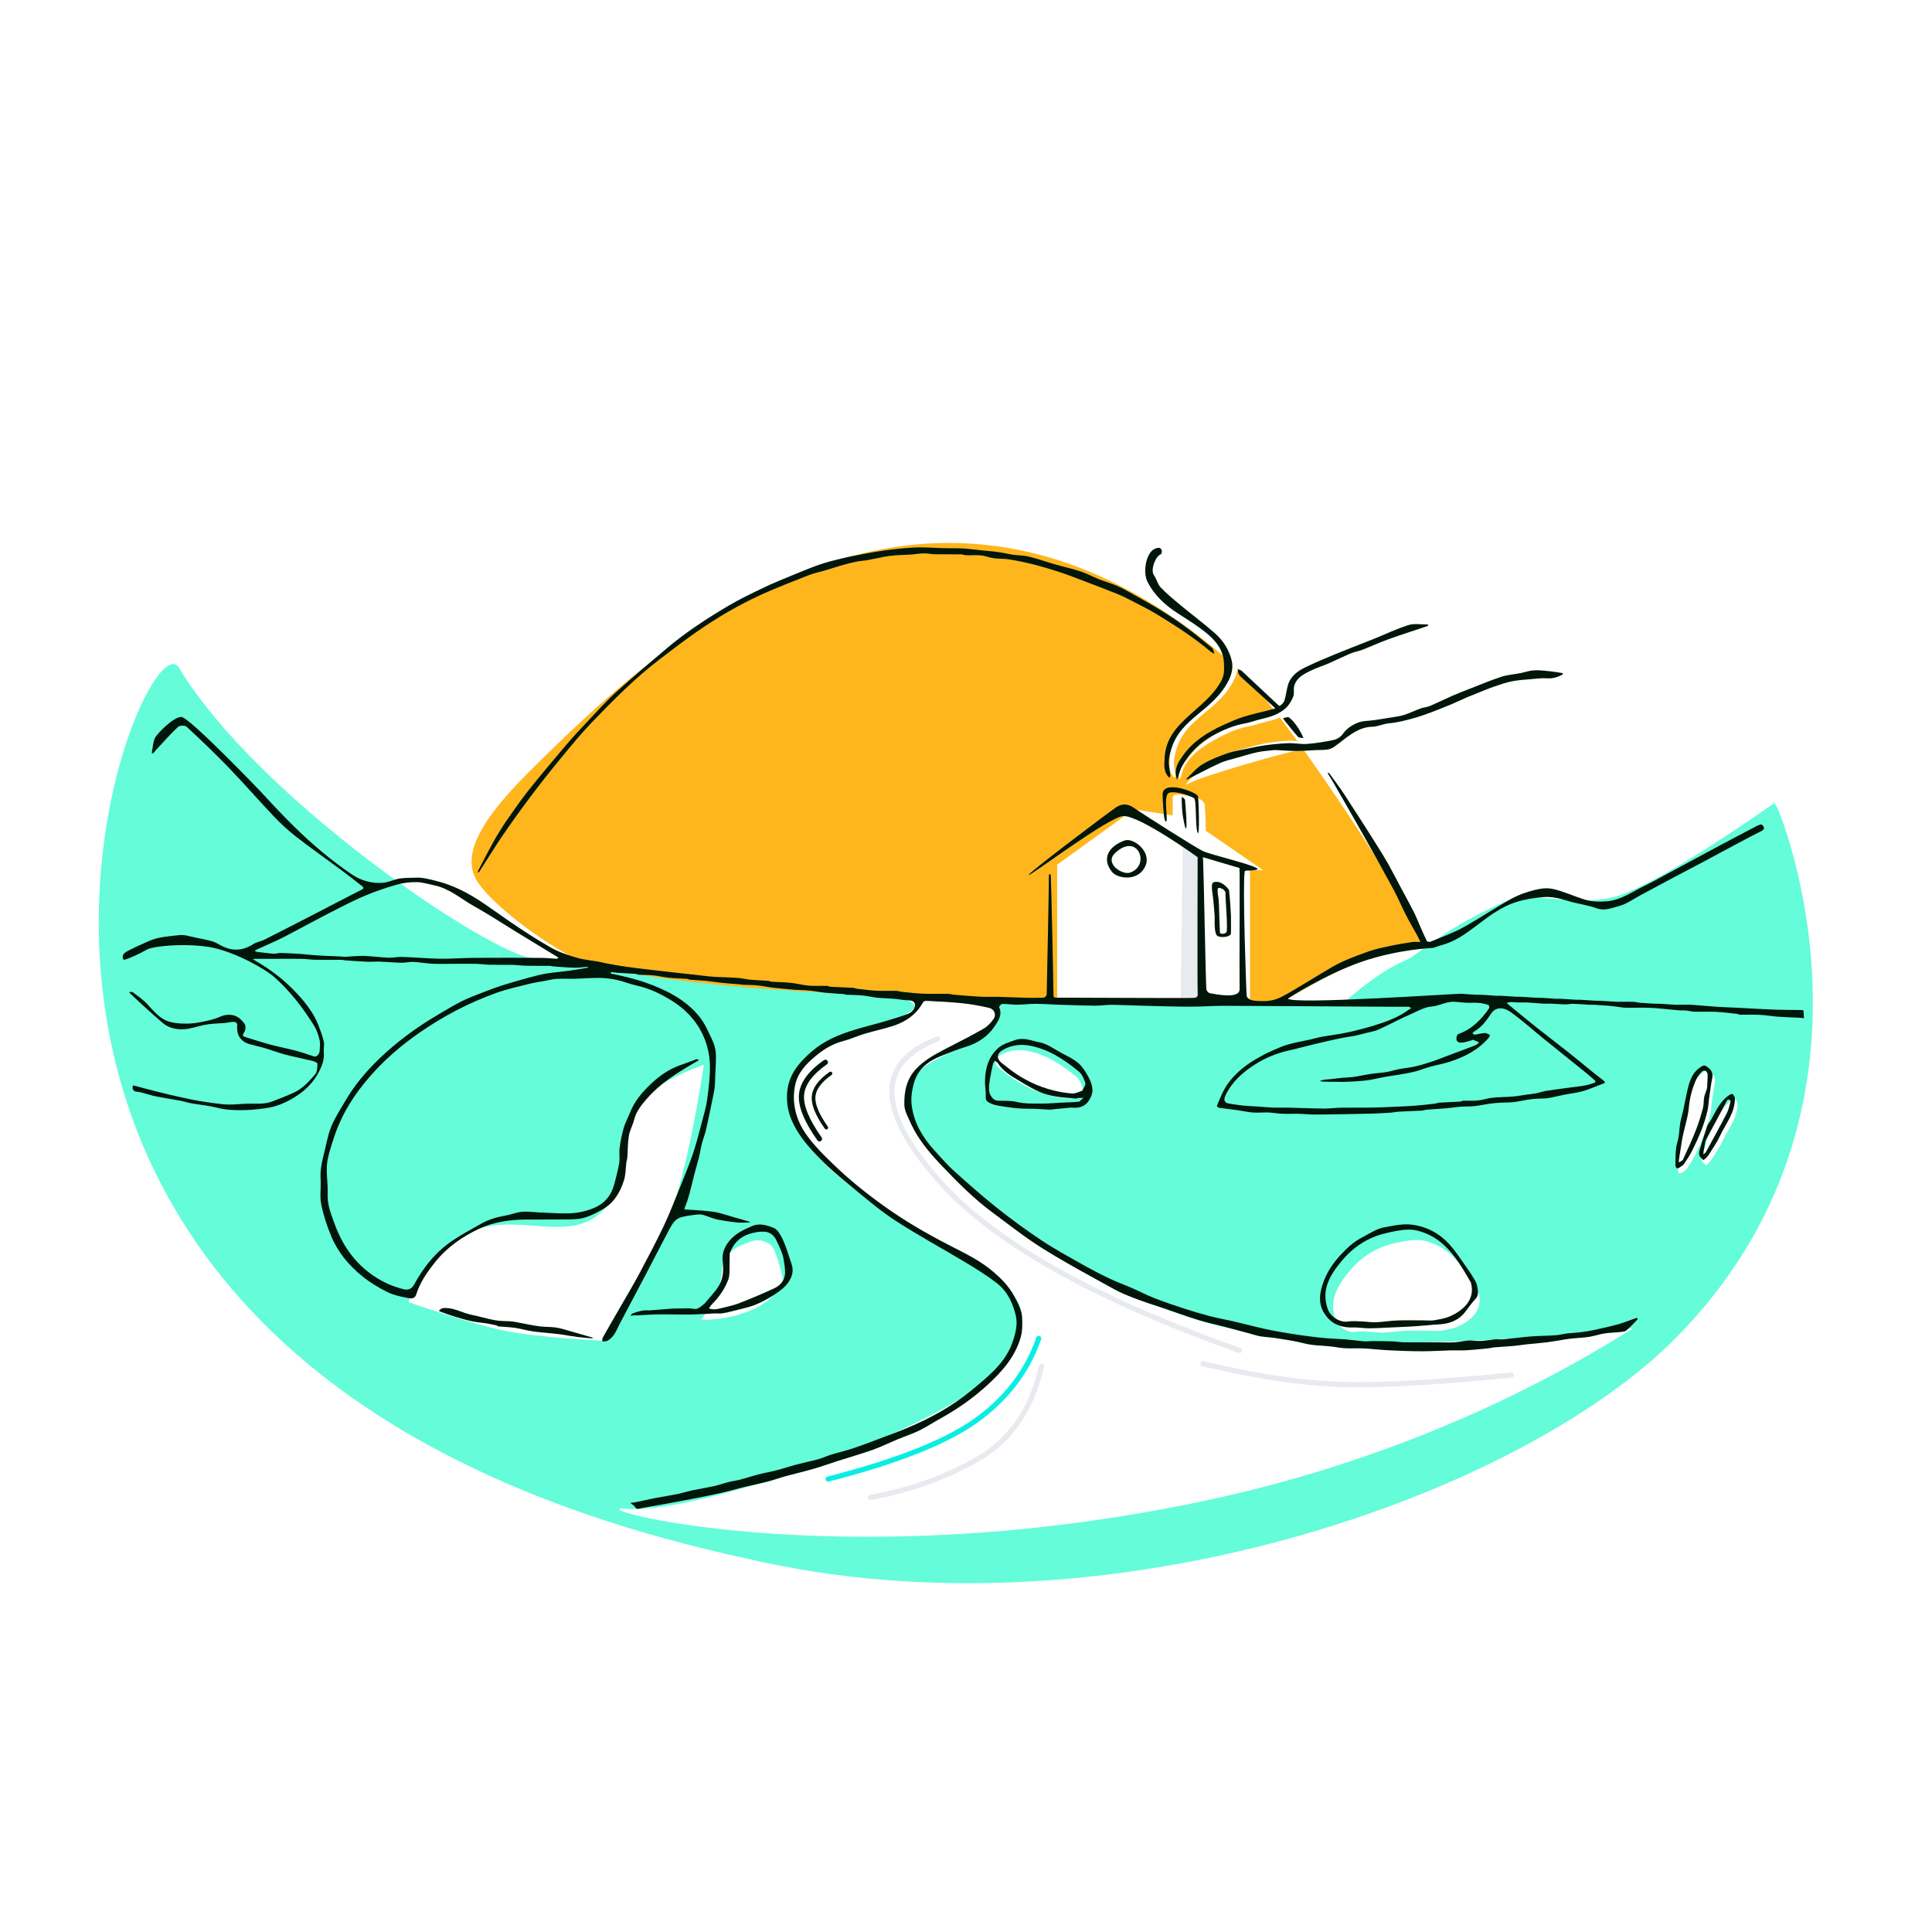 <svg width="650" height="650" viewBox="0 0 650 650" fill="none" xmlns="http://www.w3.org/2000/svg">
<g id="Illustration/Landscape - Weather">
<rect width="650" height="650" fill="white"/>
<path id="Blob" fill-rule="evenodd" clip-rule="evenodd" d="M60.244 224.698C86.533 268.426 164.975 321.565 180.427 322.738C229.305 326.451 298.888 334.666 361.036 336.871L362.917 336.936C384.874 337.673 414.679 337.747 452.33 337.155C459.758 330.502 466.689 325.769 473.123 322.957L473.63 322.738C477.075 321.281 485.953 312.005 508.315 302.482C514.467 299.862 532.66 305.718 545.378 301.055L545.999 300.822C556.274 296.899 573.217 286.717 596.827 270.276C596.684 269.893 596.538 269.51 596.388 269.128C596.945 270.062 597.495 270.999 598.037 271.94C598.578 272.879 640.443 372.847 563.676 450.27C511.329 503.064 372.176 552.804 251.304 524.37C-56.13 457.937 47.39 203.317 60.244 224.698Z" fill="#64FCD9"/>
<path id="Whites" fill-rule="evenodd" clip-rule="evenodd" d="M576.443 378.669C578.16 375.525 579.543 372.28 582.557 370.225C582.919 369.978 583.645 369.668 583.785 369.807C584.172 370.191 584.554 370.796 584.558 371.317C584.597 376.18 581.433 379.81 579.535 383.917C578.533 386.084 577.104 388.054 575.848 390.101C575.597 390.51 575.287 390.893 574.95 391.234C574.635 391.553 573.976 392.079 573.933 392.037C573.404 391.523 572.735 390.981 572.558 390.324C572.381 389.665 572.636 388.844 572.846 388.137C573.596 385.611 574.371 383.091 575.22 380.597C575.447 379.931 575.971 379.365 576.443 378.669Z" fill="white"/>
<path id="Whites_2" fill-rule="evenodd" clip-rule="evenodd" d="M575.939 370.773C575.695 372.36 575.691 373.901 575.34 375.359C574.813 377.543 574.16 379.715 573.346 381.808C572.399 384.243 571.291 386.624 570.118 388.961C569.345 390.5 568.384 391.955 567.404 393.376C567.059 393.876 566.402 394.158 565.893 394.548C564.808 395.379 564.536 394.056 564.542 393.76C564.598 391.074 564.459 388.393 565.268 385.729C565.859 383.783 565.81 381.65 566.15 379.618C566.38 378.249 566.818 376.917 567.114 375.557C567.557 373.518 567.933 371.465 568.381 369.427C569.144 365.955 569.949 362.518 573.387 360.512C574.075 360.11 574.394 360.113 575.087 360.564C576.649 361.58 577.307 362.754 576.896 364.655C576.467 366.636 576.303 368.675 575.939 370.773Z" fill="white"/>
<path id="Whites_3" fill-rule="evenodd" clip-rule="evenodd" d="M497.444 434.924C494.454 429.751 491.457 424.523 486.613 420.851C484.61 419.333 482.137 418.215 479.705 417.552C477.474 416.945 475.083 417.123 472.644 417.559C469.66 418.092 466.781 418.741 464.034 419.961C460.123 421.697 456.821 424.314 454.108 427.569C450.155 432.312 446.926 437.312 449.354 444.009C450.266 446.523 453.475 448.516 456.175 448.08C457.804 447.817 459.516 448.019 461.188 448.076C462.603 448.124 464.022 448.402 465.427 448.335C467.858 448.22 470.275 447.811 472.706 447.721C475.742 447.608 478.787 447.694 481.827 447.694C482.91 447.694 484.019 447.847 485.068 447.66C486.901 447.333 488.805 447.043 490.487 446.301C494.636 444.472 499.155 440.792 497.444 434.924Z" fill="white"/>
<path id="Whites_4" fill-rule="evenodd" clip-rule="evenodd" d="M235.864 443.974C235.864 443.974 243.016 444.633 252.129 441.037C261.242 437.442 263.513 430.909 263.513 430.909C263.513 430.909 261.557 421.538 259.708 419.339C257.764 417.027 254.116 416.905 252.129 417.843C250.269 418.722 246.449 419.496 243.877 423.543C242.524 425.673 243.319 429.705 241.103 435.959C240.277 438.29 235.864 443.974 235.864 443.974Z" fill="white"/>
<path id="Whites_5" fill-rule="evenodd" clip-rule="evenodd" d="M137.443 438.087C137.443 438.087 158.509 445.48 169.963 447.765C181.416 450.05 202.482 451.061 202.482 451.061C202.482 451.061 219.527 424.635 225.815 407.626C232.104 390.617 236.797 358.246 236.797 358.246C236.797 358.246 219.344 364.014 213.164 372.908C206.984 381.802 212.125 398.267 202.482 407.626C191.081 418.69 173.501 407.373 158.126 414.574C142.75 421.775 137.443 438.087 137.443 438.087Z" fill="white"/>
<path id="Whites_6" fill-rule="evenodd" clip-rule="evenodd" d="M210.864 507.628C233.906 509.671 317.298 480.836 335.731 460.969C341.5 454.751 346.774 442.386 341.359 436.318C325 417.984 253.928 393.918 268.002 361.428C272.703 350.577 301.839 342.852 301.839 342.852C301.839 342.852 306.955 340.305 307.657 339.078C308.358 337.85 305.451 336.53 305.451 336.53L335.731 337.035C335.731 337.035 335.338 344.56 331.385 347.57C320.456 355.894 307.657 355.894 305.451 367.892C302.37 384.647 333.045 408.168 349.469 417.184C391.145 440.06 403.794 461.618 549.435 446.892C530.111 458.979 479.23 489.532 403.427 505.331C279.608 531.136 191.974 505.954 210.864 507.628Z" fill="white"/>
<path id="Highlights" fill-rule="evenodd" clip-rule="evenodd" d="M417.073 225.5C430.73 237.904 469.512 296.887 476.562 311.645C476.934 312.424 478.444 317.957 478.444 317.957C478.444 317.957 463.195 320.996 454.593 324.636C445.991 328.275 430.724 337.55 430.724 337.55C430.724 337.55 386.777 337.979 358.06 337.014C303.459 335.18 237.837 334.157 198.943 324.636C190.495 322.567 167.373 306.724 160.726 296.781C153.644 286.188 165.921 271.546 179.839 257.83C218.689 219.542 311.343 129.468 417.073 225.5Z" fill="#FFB61D"/>
<path id="Whites_7" d="M497.135 237.705C495.022 238.871 491.408 237.704 489.424 238.739C485.416 240.829 481.415 236.795 477.224 238.295C474.548 239.252 471.922 240.167 469.137 240.472C467.185 240.686 465.281 241.952 463.342 242.009C460.655 242.088 458.445 243.471 456.34 245.251C454.378 246.909 452.611 248.95 450.692 250.699C450.002 251.327 449.145 251.81 448.318 251.98C447.09 252.232 444.086 252.133 442.835 252.209C440.641 252.344 438.448 252.609 436.254 252.612C434.058 252.615 403.319 261.383 399.795 263.685C399.539 263.852 399.256 263.948 398.986 264.077C399.131 263.819 399.249 263.524 399.425 263.31C401.113 261.265 402.616 259.938 404.553 258.43C407.115 256.436 409.964 254.976 412.796 253.68C415.028 252.66 417.415 252.196 419.745 251.559C421.816 250.993 423.89 250.407 425.986 250.052C428.494 249.627 431.023 249.29 433.549 249.192C435.626 249.112 437.73 249.729 439.789 249.515C442.814 249.199 447.573 248.593 450.536 247.744C451.64 247.428 452.86 246.345 453.515 245.141C454.814 242.75 456.626 241.251 458.522 240.246C460.252 239.33 462.303 239.453 464.209 239.088C465.982 238.748 467.754 238.389 469.522 237.998C471.035 237.664 472.587 237.461 474.039 236.861C475.965 236.065 477.795 234.88 479.699 233.98C480.702 233.506 481.832 233.456 482.807 232.916C485.354 231.507 524.045 222.002 527.936 223.638C531.828 225.273 525.854 229.653 524.045 229.473C522.206 229.289 520.33 229.642 518.477 229.85C516.38 230.085 514.261 230.235 512.205 230.764C510.204 231.279 508.247 232.144 506.312 233.011C504.34 233.894 502.414 234.954 500.475 235.962C499.409 236.516 498.36 237.123 497.135 237.705Z" fill="white"/>
<path id="Whites_8" d="M396.665 261.508C395.796 258.47 398.293 257.072 399.822 254.942C403.216 250.215 408.007 247.206 413.214 244.832C415.473 243.802 417.755 242.78 420.114 242.028C422.949 241.125 425.876 240.515 428.763 239.776C429.167 239.672 429.561 239.486 429.969 239.454C431.064 239.367 432.119 238.463 432.285 238.355C432.932 237.934 433.635 237.29 433.857 236.584C434.38 234.918 434.553 233.146 435.023 231.46C435.88 228.388 438.267 226.65 440.932 225.358C444.204 223.773 447.562 222.357 450.927 220.974C455.161 219.233 459.447 217.618 463.696 215.913C467.657 214.324 471.525 212.451 475.581 211.173C477.565 210.548 479.886 210.989 482.054 210.963C482.134 210.962 482.215 211.122 482.296 211.207C482.153 211.322 482.028 211.488 481.866 211.542C477.523 213.008 473.151 214.391 468.84 215.943C465.866 217.014 462.99 218.353 460.041 219.499C458.809 219.979 457.456 220.157 456.241 220.669C453.696 221.74 451.221 222.978 448.687 224.079C446.824 224.888 444.863 225.484 443.034 226.361C440.557 227.548 437.957 228.746 437.143 231.718C436.84 232.825 437.268 234.171 436.848 235.198C436.263 236.63 435.417 238.111 434.287 239.131C431.958 241.232 428.981 242.129 425.951 242.817C424.105 243.235 422.32 243.946 420.463 244.281C416.721 244.958 413.284 246.426 409.987 248.202C405.434 250.655 400.979 253.313 398.505 257.869C397.833 259.105 397.553 260.551 397.077 261.895C397.026 262.039 396.862 262.143 396.75 262.266C396.75 262.041 396.749 261.817 396.665 261.508Z" fill="white"/>
<path id="Whites_9" d="M393.835 259.828C393.645 258.966 393.432 258.185 393.456 257.411C393.507 255.814 393.536 254.193 393.838 252.633C394.983 246.719 399.211 243.007 403.444 239.253C407.002 236.097 410.673 233.006 412.842 228.586C413.687 226.863 413.574 225.171 413.528 223.316C413.419 218.909 411.002 215.826 407.985 213.282C404.889 210.673 401.375 208.544 397.961 206.333C393.695 203.569 390.065 200.271 387.749 195.639C386.362 192.867 387.052 187.359 389.342 185.24C389.896 184.727 390.775 184.325 391.511 184.312C392.356 184.298 392.768 185.057 392.568 185.959C392.527 186.146 392.433 186.426 392.299 186.472C390.482 187.087 388.713 191.741 389.956 193.505C390.855 194.78 391.179 196.525 392.222 197.621C394.28 199.784 396.61 201.701 398.916 203.613C402.775 206.814 406.814 209.806 410.565 213.125C413.371 215.609 415.383 218.854 416.182 222.502C416.586 224.344 416.225 226.518 415.346 228.406C413.558 232.245 410.77 235.208 407.569 237.946C403.783 241.186 399.594 244.149 397.184 248.673C396.103 250.703 395.371 253.029 395.02 255.304C394.747 257.076 395.322 258.975 395.482 260.82C395.505 261.081 395.317 261.36 395.226 261.63C395.014 261.469 394.748 261.346 394.603 261.138C394.337 260.756 394.143 260.324 393.835 259.828Z" fill="white"/>
<path id="Whites_10" fill-rule="evenodd" clip-rule="evenodd" d="M355.672 290.908V336.625L405.973 338.264H420.54V292.784H424.984L405.673 279.496C405.673 279.496 405.673 274.323 405.257 270.415C404.267 268.382 401.283 268.038 399.35 267.671C397.416 267.304 394.549 266.853 394.549 268.382C394.549 269.911 394.549 274.323 394.549 274.323L381.456 272.31L355.672 290.908Z" fill="white"/>
<path id="Shadow" fill-rule="evenodd" clip-rule="evenodd" d="M397.181 337.977L405.973 338.264L403.373 288.398L397.959 284.424L397.181 337.977Z" fill="#E7EAEE"/>
<path id="Whites_11" fill-rule="evenodd" clip-rule="evenodd" d="M363.26 368.672C363.635 367.815 364.489 366.816 364.286 366.131C363.867 364.721 363.173 363.126 362.082 362.228C357.286 358.282 352.183 354.872 345.89 353.593C342.559 352.916 339.545 353.312 336.627 354.9C334.461 356.079 334.28 357.88 336.147 359.366C337.154 360.167 338.163 360.966 339.193 361.738C343.573 365.019 348.427 367.335 353.731 368.646C355.736 369.142 357.804 369.491 359.862 369.62C360.918 369.686 362.014 369.12 363.26 368.672Z" fill="white"/>
<g id="Group">
<path id="Stroke" fill-rule="evenodd" clip-rule="evenodd" d="M378.06 274.542C373.525 274.426 346.65 294.768 346.05 294.425C345.45 294.081 371.649 274.293 375.451 271.651C377.423 270.28 379.469 270.353 381.539 271.815C384.424 273.852 402.291 285.204 404.696 286.336C407.462 287.638 423.935 291.437 423.079 292.486C422.592 292.763 420.159 292.981 419.42 292.882C419.208 292.854 418.782 293.045 418.759 293.187C418.017 297.6 419.261 333.282 419.433 335.078C419.465 335.412 419.805 335.808 420.112 336.007C421.363 336.819 422.742 336.728 424.172 336.783L424.411 336.794C426.93 336.925 429.21 336.396 431.339 335.293C434.118 333.852 436.774 332.174 439.468 330.572C442.301 328.886 445.1 327.142 447.943 325.474C451.876 323.166 456.165 321.641 460.424 320.106C463.006 319.176 465.749 318.666 468.445 318.091C470.781 317.593 473.153 317.27 475.509 316.871L475.565 316.867L477.874 316.924C477.538 316.223 477.233 315.505 476.861 314.824C475.567 312.455 474.189 310.131 472.959 307.73C471.51 304.901 470.29 301.952 468.78 299.159C465.385 292.884 461.902 286.655 458.4 280.439C455.071 274.531 451.675 268.662 448.299 262.78C447.856 262.007 447.345 261.273 446.893 260.504C446.779 260.308 446.774 260.048 446.718 259.817C446.916 259.966 447.166 260.079 447.305 260.271C448.98 262.598 450.727 264.879 452.286 267.282C456.689 274.072 461.098 280.861 465.337 287.753C467.569 291.383 469.458 295.223 471.487 298.976C472.891 301.574 474.303 304.168 475.647 306.796C476.335 308.141 476.881 309.558 477.492 310.943L478.485 313.21C478.982 314.343 479.488 315.471 480.033 316.581C480.15 316.819 480.911 316.976 481.236 316.84C484.891 315.319 488.667 314.001 492.122 312.105C497.623 309.085 502.829 305.531 508.315 302.482C510.838 301.079 513.662 300.055 516.475 299.392C518.406 298.936 520.397 298.597 522.636 299.119C526.268 299.967 529.578 301.547 533.082 302.626C535.458 303.357 537.922 303.442 540.491 303.245C545.42 302.866 549.179 299.983 553.351 297.982C556.114 296.658 558.783 295.135 561.484 293.681C567.492 290.449 573.486 287.191 579.501 283.97C583.127 282.029 586.781 280.139 590.423 278.226C590.791 278.033 591.143 277.794 591.532 277.661L591.927 277.526C592.278 277.411 592.651 277.316 592.776 277.44L592.911 277.577C593.542 278.241 593.875 278.948 592.599 279.587C589.765 281.006 586.973 282.507 584.176 283.997C580.542 285.932 576.925 287.9 573.29 289.832C569.795 291.69 566.28 293.509 562.785 295.367C559.104 297.325 555.443 299.318 551.763 301.278C549.425 302.524 547.186 304.199 544.688 304.83C542.416 305.404 540.123 306.501 537.488 305.679L537.214 305.587C533.972 304.419 530.451 304.047 527.153 303.006C524.528 302.177 521.865 301.61 519.196 301.822C516.116 302.066 512.982 302.562 510.048 303.499C505.327 305.006 501.336 307.933 497.409 310.915L496.254 311.791C492.909 314.311 489.482 316.717 485.347 317.883C484.281 318.184 483.225 318.528 482.186 318.911C482.107 318.94 470.496 319.286 457.981 323.624C446.1 327.742 433.28 335.862 433.313 335.945C434.183 338.128 490.377 334.217 491.714 334.336C493.364 334.482 495.018 334.579 496.672 334.674C497.286 334.709 497.906 334.649 498.52 334.686C500.118 334.78 501.713 334.915 503.311 335.01C503.925 335.046 504.545 334.986 505.159 335.022C506.813 335.117 508.464 335.251 510.118 335.346C510.732 335.382 511.352 335.321 511.966 335.358C513.564 335.452 515.16 335.586 516.757 335.683C517.315 335.716 517.879 335.661 518.437 335.693C520.092 335.788 521.745 335.915 523.4 336.011C523.957 336.044 524.519 335.996 525.076 336.029C526.786 336.128 528.494 336.257 530.203 336.355C530.762 336.387 531.325 336.333 531.883 336.365C533.537 336.461 535.19 336.59 536.844 336.687C537.402 336.719 537.964 336.669 538.522 336.701C540.232 336.8 541.94 336.929 543.65 337.027C544.208 337.059 544.769 337.032 545.329 337.032C546.749 337.032 548.169 336.997 549.587 337.047C550.272 337.071 550.947 337.304 551.633 337.359C553.396 337.499 555.162 337.599 556.928 337.7C557.43 337.728 557.937 337.679 558.439 337.709C560.149 337.809 561.857 337.935 563.567 338.036C563.943 338.058 564.322 338.049 564.7 338.044L565.078 338.04C566.442 338.04 567.81 337.969 569.168 338.055C571.897 338.229 574.62 338.522 577.349 338.702C579.783 338.862 582.223 338.929 584.659 339.05C586.705 339.152 588.749 339.281 590.795 339.382L593.719 339.531C595.181 339.605 596.643 339.672 598.106 339.71C600.843 339.783 603.583 339.773 606.321 339.819C606.481 339.822 606.766 339.997 606.776 340.111C606.851 340.931 606.871 341.757 606.908 342.58C606.473 342.523 606.039 342.435 605.602 342.414C603.147 342.291 600.687 342.235 598.235 342.057C596.175 341.908 594.13 341.533 592.069 341.426C589.908 341.313 587.737 341.419 585.571 341.385C585.111 341.378 584.661 341.122 584.196 341.074L581.197 340.747C579.864 340.606 578.529 340.48 577.192 340.417C574.807 340.305 572.411 340.43 570.022 340.373C569.126 340.352 568.238 340.071 567.339 339.982C566.627 339.912 565.902 339.98 565.186 339.939C564.405 339.895 563.629 339.79 562.85 339.721C560.291 339.495 557.736 339.178 555.173 339.074C552.395 338.961 549.608 339.088 546.826 339.029C545.707 339.005 544.593 338.756 543.475 338.62C542.726 338.529 541.976 338.439 541.223 338.38C539.627 338.256 538.03 338.142 536.432 338.045C535.874 338.012 535.311 338.066 534.753 338.035C532.931 337.936 531.112 337.773 529.289 337.722C528.373 337.697 527.449 337.939 526.532 337.923C525.028 337.896 523.527 337.735 522.023 337.673C521.043 337.632 520.057 337.71 519.078 337.655C517.349 337.558 515.626 337.372 513.897 337.278C512.846 337.222 511.788 337.291 510.735 337.265C509.943 337.245 509.152 337.112 508.362 337.127C507.866 337.136 507.373 337.323 506.878 337.431C507.158 337.669 507.434 337.911 507.718 338.143C510.772 340.639 513.802 343.166 516.889 345.62C520.375 348.392 523.933 351.073 527.422 353.841C530.468 356.257 533.457 358.744 536.48 361.189C537.482 361.999 538.509 362.777 539.526 363.567C540.146 364.049 540.063 364.306 539.401 364.564L539.303 364.601C537.064 365.41 534.89 366.427 532.611 367.089C530.587 367.677 528.453 367.877 526.376 368.29C524.535 368.655 522.718 369.149 520.868 369.448C519.697 369.638 518.483 369.551 517.292 369.635C516.197 369.712 515.1 369.809 514.015 369.973C512.372 370.222 510.749 370.614 509.101 370.802C507.696 370.963 506.266 370.896 504.849 370.98C503.642 371.052 502.433 371.15 501.236 371.318C499.482 371.566 497.748 371.965 495.989 372.152C494.47 372.314 492.925 372.213 491.399 372.331C489.774 372.456 488.162 372.742 486.538 372.882C484.378 373.068 482.211 373.165 480.05 373.334C479.475 373.379 478.914 373.617 478.34 373.648C475.773 373.787 473.203 373.865 470.636 374.006C469.783 374.053 468.939 374.266 468.086 374.323C465.987 374.463 463.886 374.611 461.783 374.658C455.483 374.798 449.181 374.938 442.879 374.982C440.239 375.001 437.59 374.62 434.956 374.716C432.657 374.8 430.423 374.728 428.138 374.397C426.015 374.09 423.807 374.438 421.649 374.299C419.886 374.185 418.146 373.752 416.388 373.508C414.296 373.217 412.194 372.996 410.103 372.692C409.838 372.654 409.376 372.205 409.414 372.106L409.762 371.22C410.872 368.422 412.094 365.691 414.074 363.328C416.515 360.417 419.412 358.12 422.674 356.254L423.121 356.002C424.319 355.338 425.502 354.633 426.749 354.074L428.62 353.228C430.079 352.574 431.55 351.946 433.068 351.486C435.511 350.744 438.061 350.358 440.56 349.797C441.974 349.479 443.368 349.056 444.792 348.794C446.905 348.405 449.042 348.149 451.158 347.774C452.747 347.493 454.33 347.156 455.896 346.766C457.972 346.249 460.047 345.711 462.093 345.085C466.368 343.777 470.559 342.263 474.193 339.543C474.384 339.4 474.608 339.302 474.817 339.183C474.546 339.026 474.291 338.816 473.999 338.728C473.742 338.651 473.444 338.712 473.164 338.712L469.692 338.716C469.113 338.716 468.534 338.714 467.956 338.711L439.883 338.538C430.525 338.482 421.168 338.43 411.81 338.394C407.992 338.38 404.174 338.699 400.356 338.688C395.138 338.673 389.92 338.501 384.702 338.372C381.108 338.283 377.515 338.098 373.92 338.063C372.12 338.045 370.316 338.373 368.515 338.354C364.473 338.312 360.431 338.166 356.389 338.035C353.747 337.949 351.106 337.74 348.463 337.728C346.382 337.719 344.3 338.006 342.218 338.016C340.529 338.024 338.838 337.745 337.15 337.762C336.798 337.766 336.072 338.685 336.165 338.893C337.286 341.391 335.915 343.389 334.708 345.194C332.324 348.754 328.906 351.01 324.757 352.252C322.365 352.968 320.044 353.925 317.714 354.842L316.84 355.183C312.356 356.917 308.77 359.617 307.451 364.501C306.784 366.972 306.381 369.427 306.757 372.103C307.585 378.008 310.485 382.718 314.323 386.986L314.606 387.298C316.7 389.589 318.74 391.956 321.042 394.025C325.738 398.248 330.476 402.443 335.419 406.37C340.251 410.208 345.245 413.872 350.382 417.29C354.811 420.236 359.512 422.781 364.149 425.402C367.132 427.087 370.179 428.673 373.272 430.147C375.869 431.384 378.588 432.364 381.229 433.515C383.563 434.533 385.819 435.74 388.188 436.663C391.462 437.939 394.79 439.088 398.133 440.176C401.151 441.159 404.201 442.062 407.273 442.86C409.902 443.543 412.591 443.991 415.238 444.608C418.656 445.404 422.046 446.318 425.471 447.08C428.07 447.658 430.697 448.115 433.324 448.556C435.694 448.954 438.076 449.287 440.459 449.595C442.528 449.861 444.602 450.092 446.681 450.264C448.684 450.43 450.7 450.457 452.703 450.623C454.762 450.794 456.81 451.102 458.87 451.265C459.845 451.342 460.836 451.192 461.82 451.197C464.011 451.209 466.203 451.22 468.392 451.296C469.748 451.343 471.099 451.588 472.454 451.604C476.261 451.648 480.07 451.62 483.878 451.62C485.746 451.62 487.618 451.707 489.479 451.596C491.521 451.475 493.596 450.802 495.575 451.042C497.987 451.335 500.243 450.981 502.566 450.638C503.626 450.481 504.736 450.696 505.81 450.595C508.906 450.305 511.989 449.87 515.088 449.624C517.779 449.411 520.489 449.433 523.183 449.245C524.574 449.148 525.944 448.776 527.334 448.607C528.719 448.44 530.122 448.416 531.507 448.247C532.968 448.068 534.43 447.855 535.867 447.544C538.721 446.927 541.582 446.319 544.395 445.542C546.454 444.974 548.438 444.139 550.461 443.437C550.586 443.394 550.831 443.425 550.884 443.508C550.954 443.617 550.954 443.877 550.871 443.962C549.658 445.203 548.495 446.511 547.164 447.612C546.764 447.943 546.138 448.038 545.533 448.101L545.001 448.155C543.271 448.344 541.516 448.353 539.801 448.623C538.061 448.898 536.372 449.495 534.632 449.773C532.867 450.054 531.067 450.106 529.284 450.28C528.413 450.365 527.543 450.481 526.678 450.615C524.592 450.94 522.517 451.34 520.425 451.604C518.116 451.895 515.791 452.052 513.476 452.298C512.126 452.441 510.787 452.692 509.436 452.81C507.171 453.009 504.898 453.126 502.632 453.309C502.001 453.36 501.384 453.567 500.753 453.628L498.252 453.874C496.585 454.036 494.916 454.189 493.245 454.289C491.552 454.39 489.846 454.271 488.148 454.316C484.89 454.401 481.632 454.625 478.374 454.619C474.649 454.613 470.922 454.472 467.2 454.291C464.357 454.152 461.525 453.8 458.682 453.656C456.633 453.552 454.569 453.722 452.521 453.609C450.851 453.517 449.198 453.153 447.53 452.974C446.031 452.813 444.522 452.755 443.019 452.622C442.092 452.54 441.161 452.448 440.246 452.28C439.146 452.079 438.063 451.78 436.968 451.545C435.97 451.331 434.97 451.122 433.964 450.953C432.126 450.643 430.287 450.334 428.441 450.082C426.944 449.876 425.422 449.83 423.935 449.57C422.69 449.352 421.481 448.925 420.255 448.596L414.436 447.034C413.466 446.775 412.495 446.518 411.524 446.264C408.824 445.558 406.082 444.996 403.421 444.17C399.492 442.951 395.619 441.555 391.722 440.235C388.676 439.204 385.596 438.258 382.591 437.117L381.281 436.617C379.097 435.776 376.922 434.883 374.886 433.76L367.96 429.952C362.189 426.774 356.441 423.554 350.857 420.074C344.958 416.399 339.477 412.045 333.876 407.904C327.687 403.328 322.279 397.872 316.987 392.327L316.175 391.471C312.406 387.458 308.888 383.213 306.536 378.164L306.288 377.619C305.442 375.714 304.305 373.71 304.256 371.727C304.147 367.288 304.972 363.014 308.293 359.539C310.926 356.784 314.116 354.969 317.389 353.258L319.531 352.148C323.367 350.157 327.238 348.222 330.971 346.051C332.296 345.28 333.455 344.021 334.335 342.741C335.298 341.339 334.465 339.459 332.768 339.084C329.852 338.441 326.904 337.858 323.939 337.547C319.848 337.119 315.729 336.952 311.619 336.721C311.262 336.701 310.704 336.939 310.546 337.226C308.358 341.198 304.93 343.664 300.754 345.06C297.518 346.141 294.15 346.823 290.879 347.807C288.432 348.542 286.088 349.637 283.622 350.281C280.317 351.143 277.434 352.832 274.883 354.903L274.154 355.505C271.016 358.136 268.212 361.134 267.428 365.501C266.843 368.756 267.007 371.837 267.981 375.087C269.392 379.799 272.298 383.366 275.494 386.822C277.09 388.548 278.787 390.182 280.476 391.819C285.696 396.876 291.341 401.399 297.248 405.645C304.211 410.649 311.562 414.924 319.174 418.846L320.966 419.762C325.355 421.996 329.769 424.225 333.618 427.407C336.706 429.96 339.511 432.764 341.359 436.318L341.967 437.492C342.93 439.377 343.838 441.383 343.893 443.341L343.923 444.473C343.963 446.253 343.932 448.117 343.384 449.995C341.469 456.546 337.208 461.342 332.44 465.758C327.554 470.283 322.095 474.093 316.251 477.326C313.87 478.644 311.588 480.156 309.146 481.343C306.809 482.479 304.312 483.281 301.906 484.279C299.15 485.424 296.468 486.77 293.66 487.764C289.679 489.172 285.609 490.326 281.584 491.612C279.013 492.433 276.476 493.372 273.884 494.12C270.705 495.038 267.476 495.782 264.285 496.659C262.196 497.233 260.154 497.984 258.058 498.524C255.43 499.201 252.76 499.713 250.122 500.353C247.582 500.969 245.074 501.721 242.526 502.297C239.303 503.026 236.057 503.656 232.814 504.294C229.924 504.863 227.027 505.398 224.128 505.925C221.553 506.393 218.972 506.827 216.394 507.281C215.7 507.404 215.004 507.653 214.318 507.626C214.025 507.615 213.779 507.016 213.466 506.736C213.023 506.34 212.538 505.991 212.072 505.621C212.717 505.543 213.371 505.508 214.006 505.377C216.118 504.941 218.217 504.433 220.334 504.023C222.817 503.542 225.324 503.184 227.801 502.68C229.594 502.316 231.346 501.748 233.136 501.366C235.48 500.865 237.857 500.513 240.195 499.99C241.905 499.607 243.566 499.013 245.267 498.584C246.51 498.27 247.799 498.131 249.038 497.804C251.103 497.26 253.132 496.577 255.199 496.046C257.268 495.515 259.381 495.154 261.448 494.617C263.614 494.054 265.736 493.323 267.901 492.752C270.383 492.097 272.907 491.595 275.382 490.914C276.842 490.512 278.222 489.827 279.673 489.383C282.165 488.622 284.72 488.052 287.184 487.215C290.763 485.998 294.29 484.628 297.83 483.299L300.238 482.395C301.842 481.789 303.442 481.172 305.022 480.508C312.743 477.263 320.065 473.31 326.572 467.983L328.116 466.717C330.173 465.023 332.208 463.299 334.091 461.427C336.81 458.722 339.167 455.65 340.494 452.004C341.271 449.867 341.953 447.572 342.011 445.331C342.066 443.235 341.463 441.137 340.647 439.029C339.469 435.991 337.723 433.514 335.305 431.646C332.022 429.111 328.464 426.906 324.903 424.76C316.936 419.959 308.715 415.557 300.945 410.462C295.72 407.036 290.946 402.906 286.099 398.92L285.189 398.174C282.009 395.579 278.874 392.889 276.001 389.965C272.031 385.924 268.267 381.718 266.101 376.276C265.029 373.582 264.679 370.977 264.797 368.143C265.059 361.875 268.622 357.644 273.065 353.783C277.293 350.11 282.284 348.06 287.515 346.458C290.74 345.47 294.027 344.689 297.265 343.741C300.059 342.923 302.857 342.093 305.578 341.068C306.421 340.75 307.363 339.9 307.657 339.078C308.269 337.364 307.31 336.536 305.451 336.53C303.918 336.525 302.389 336.162 300.852 336.035C298.96 335.878 297.054 335.865 295.166 335.669C293.457 335.491 291.772 335.069 290.062 334.903C288.325 334.734 286.57 334.756 284.824 334.67C284.518 334.655 284.221 334.474 283.913 334.451C281.864 334.291 279.808 334.2 277.764 333.994C275.938 333.809 274.13 333.446 272.304 333.268C270.628 333.105 268.938 333.085 267.254 332.998C267.039 332.987 266.825 332.953 266.61 332.933C264.471 332.731 262.327 332.569 260.194 332.315C258.377 332.099 256.581 331.707 254.762 331.525C253.135 331.362 251.489 331.385 249.853 331.315C249.59 331.303 249.331 331.21 249.068 331.187C246.92 331.003 244.768 330.857 242.624 330.638C240.9 330.461 239.19 330.156 237.466 329.988C235.743 329.82 234.009 329.767 232.283 329.628C231.875 329.595 231.484 329.344 231.077 329.315C229.07 329.177 227.054 329.15 225.055 328.946C223.294 328.767 221.558 328.327 219.797 328.149C218.168 327.985 216.519 328.032 214.881 327.945C214.531 327.927 214.194 327.659 213.843 327.636C211.78 327.498 209.714 327.412 207.652 327.279C207.03 327.239 206.417 327.072 205.796 327.032C205.667 327.024 205.519 327.325 205.379 327.483L205.676 327.581C205.725 327.596 205.775 327.61 205.826 327.621C207.556 328.001 209.301 328.322 211.014 328.767C213.048 329.296 215.087 329.837 217.067 330.535C224.062 333.002 230.655 336.236 235.391 342.155C237.183 344.394 238.338 347.176 239.585 349.804C240.239 351.182 240.726 352.746 240.824 354.255C240.977 356.613 240.742 358.997 240.657 361.369C240.603 362.886 240.603 364.411 240.43 365.915C240.262 367.37 239.92 368.806 239.623 370.244L238.806 374.207C238.396 376.188 237.977 378.168 237.522 380.139C237.164 381.689 236.543 383.176 236.148 384.72C235.744 386.297 235.519 387.92 235.129 389.502C234.679 391.329 234.111 393.126 233.636 394.948C233.115 396.945 232.687 398.968 232.134 400.957L231.808 402.122C231.476 403.287 231.122 404.447 230.677 405.567L230.448 406.123C230.13 406.861 230.251 406.891 230.763 406.926L230.928 406.937C233.982 407.155 237.056 407.246 240.076 407.698C242.319 408.034 244.492 408.846 246.692 409.459C248.449 409.949 250.201 410.458 251.955 410.961C252.104 411.004 252.246 411.069 252.392 411.123C252.25 411.181 252.109 411.287 251.967 411.288C250.584 411.301 249.189 411.415 247.822 411.268C245.58 411.028 243.332 410.719 241.132 410.237C239.555 409.892 238.071 409.142 236.506 408.72C235.759 408.518 234.907 408.565 234.124 408.666L233.017 408.807C231.723 408.975 230.429 409.163 229.185 409.514C227.139 410.092 226.144 411.808 225.236 413.515L224.936 414.082C222.345 418.95 219.853 423.869 217.291 428.752C214.413 434.236 211.498 439.701 208.604 445.176L208.37 445.631C207.34 447.694 206.536 449.93 204.327 451.111C203.861 451.36 203.195 451.236 202.621 451.284C202.675 450.852 202.603 450.349 202.801 449.999C204.909 446.275 207.064 442.578 209.196 438.867C211.144 435.475 213.161 432.119 214.999 428.668C217.806 423.399 220.605 418.119 223.177 412.734C225.153 408.594 226.814 404.302 228.538 400.046L229.621 397.377C230.883 394.262 232.126 391.138 233.199 387.959C234.437 384.291 235.345 380.509 236.341 376.763C236.934 374.533 237.608 372.299 237.903 370.023L238.101 368.494C238.527 365.176 238.916 361.834 238.854 358.514C238.8 355.618 238.222 352.592 237.194 349.882C234.979 344.041 230.88 339.603 225.542 336.374C222.027 334.249 218.354 332.48 214.276 331.61C211.995 331.124 209.812 330.182 207.533 329.685C205.614 329.266 203.622 329.034 201.658 329.006C198.887 328.966 196.113 329.222 193.339 329.293C191.286 329.345 189.226 329.225 187.177 329.333C185.954 329.397 184.746 329.751 183.532 329.975C181.709 330.311 179.862 330.551 178.069 331.004C174.343 331.945 170.558 332.756 166.954 334.055C157.688 337.397 148.997 341.943 140.921 347.577C135.449 351.393 130.342 355.693 125.83 360.63C120.98 365.939 116.812 371.745 113.978 378.396C112.876 380.981 112.001 383.674 111.193 386.369C110.62 388.279 110.091 390.262 109.978 392.237C109.837 394.715 110.16 397.219 110.246 399.713C110.289 400.982 110.166 402.261 110.279 403.522C110.385 404.71 110.612 405.906 110.947 407.051C111.422 408.674 112.028 410.261 112.609 411.852C115.81 420.619 121.289 427.44 129.763 431.598C131.682 432.54 133.758 433.23 135.833 433.759C137.232 434.115 138.497 433.712 139.333 432.163C142.624 426.065 146.942 420.813 152.802 417.01C155.776 415.08 158.908 413.389 161.998 411.64C164.572 410.182 167.384 409.429 170.289 408.92C172.072 408.608 173.798 407.839 175.583 407.694C177.602 407.53 179.659 407.835 181.699 407.934L182.203 407.936C185.312 408.047 188.429 408.343 191.528 408.217C194.351 408.102 197.076 407.568 199.811 406.413C203.755 404.748 205.751 401.923 206.758 398.106L207.387 395.619C207.757 394.147 208.107 392.671 208.331 391.177C208.574 389.555 208.242 387.849 208.461 386.22C208.767 383.944 209.207 381.664 209.853 379.463C210.342 377.797 211.163 376.232 211.844 374.62L212.065 374.081C213.46 370.562 215.865 367.719 218.49 365.147C221.594 362.107 225.135 359.58 229.36 358.19C231.015 357.646 232.618 356.943 234.265 356.372C234.513 356.286 234.876 356.528 235.186 356.618L234.822 356.859C234.761 356.898 234.699 356.937 234.637 356.973L233.523 357.622C227.776 360.98 222.123 364.478 217.694 369.584L217.252 370.097C215.561 372.069 213.968 374.122 213.322 376.783C212.882 378.599 211.879 380.298 211.576 382.123C211.176 384.542 211.227 387.033 211.053 389.491C211.016 390.01 210.801 390.514 210.734 391.034C210.476 393.042 210.537 395.145 209.944 397.046C208.678 401.106 206.562 404.727 202.709 406.894C200.626 408.066 198.435 409.222 196.146 409.801C194.1 410.319 191.888 410.249 189.732 410.265L189.271 410.27C185.108 410.332 180.944 410.254 176.78 410.296C171.363 410.349 166.025 411.137 161.114 413.438C155.385 416.122 150.281 419.725 146.27 424.784C143.662 428.074 141.299 431.466 140.043 435.487C139.517 437.173 138.114 436.838 137.252 436.684L136.364 436.52C134.287 436.126 132.184 435.622 130.33 434.697C127.357 433.214 124.446 431.451 121.867 429.363C117.382 425.731 113.682 421.306 111.446 415.935C109.998 412.456 108.794 408.807 108.063 405.118C107.556 402.561 107.981 399.834 107.892 397.179L107.867 396.649C107.705 394.054 108.137 391.579 108.756 389.108L108.874 388.645C109.693 385.489 110.194 382.21 111.381 379.202C112.475 376.43 114.129 373.873 115.651 371.276L115.975 370.719C119.098 365.296 123.086 360.53 127.574 356.214C133.383 350.628 139.838 345.855 146.771 341.743L149.597 340.061C151.484 338.944 153.383 337.848 155.338 336.865C157.551 335.752 159.888 334.88 162.207 333.983L162.979 333.683C164.988 332.896 167.017 332.144 169.074 331.493C171.921 330.594 174.792 329.766 177.672 328.98C179.695 328.428 181.731 327.883 183.795 327.538C186.305 327.119 188.854 326.949 191.378 326.604C193.44 326.322 195.489 325.945 197.542 325.602C197.682 325.579 197.811 325.486 197.944 325.425C197.798 325.374 197.647 325.269 197.505 325.279C196.094 325.378 194.682 325.613 193.276 325.58C190.929 325.525 188.585 325.307 186.241 325.142C185.764 325.108 185.292 324.948 184.817 324.944C182.221 324.924 179.625 324.974 177.031 324.92C175.507 324.889 173.988 324.646 172.465 324.613C169.927 324.56 167.386 324.638 164.847 324.584C163.324 324.552 161.805 324.31 160.281 324.277C158.296 324.234 156.309 324.251 154.322 324.259L152.831 324.263C150.348 324.263 147.861 324.349 145.382 324.236C143.285 324.141 141.203 323.723 139.105 323.624C137.76 323.56 136.397 323.928 135.046 323.902C132.637 323.854 130.232 323.619 127.822 323.532C126.395 323.48 124.959 323.63 123.533 323.57C121.132 323.47 118.735 323.282 116.337 323.116C115.858 323.083 115.384 322.931 114.908 322.928C111.977 322.91 109.044 322.955 106.114 322.904C104.591 322.877 103.072 322.629 101.548 322.597C98.954 322.544 96.358 322.583 93.762 322.583L88.459 322.583C87.575 322.584 86.692 322.586 85.808 322.59C85.558 322.591 85.309 322.701 85.06 322.76L85.524 322.994C85.601 323.034 85.677 323.075 85.752 323.118C91.121 326.211 95.994 329.942 100.174 334.529C102.972 337.599 105.528 340.859 107.059 344.778C107.775 346.613 108.485 348.474 108.924 350.385C109.19 351.543 108.817 352.832 108.937 354.042C109.096 355.641 108.801 357.135 108.228 358.583C106.46 363.046 103.457 366.434 99.38 368.983C96.624 370.707 93.736 372.059 90.563 372.641C88.085 373.095 85.551 373.335 83.032 373.457C80.785 373.565 78.509 373.513 76.272 373.283C74.36 373.086 72.493 372.488 70.592 372.153C68.557 371.794 66.498 371.576 64.463 371.217C63.16 370.986 61.893 370.555 60.592 370.311C57.858 369.797 55.105 369.388 52.377 368.852C51.037 368.588 49.739 368.12 48.414 367.778L47.741 367.603C47.291 367.489 46.838 367.385 46.383 367.329L46.042 367.298C44.934 367.229 44.276 366.28 44.745 365.223C44.768 365.172 45.072 365.22 45.233 365.263C46.613 365.627 47.987 366.013 49.368 366.369L52.739 367.238C53.863 367.524 54.988 367.805 56.117 368.071C58.914 368.731 61.715 369.379 64.531 369.949C66.224 370.291 67.932 370.568 69.643 370.815L72.011 371.148C73.578 371.366 75.15 371.567 76.722 371.606C78.875 371.66 81.034 371.387 83.193 371.318C84.854 371.265 86.523 371.389 88.178 371.279C89.291 371.205 90.435 370.994 91.478 370.608C93.976 369.684 96.461 368.702 98.88 367.59C101.827 366.236 103.993 363.843 106.035 361.446C106.751 360.606 106.77 359.056 106.796 357.823C106.802 357.514 105.636 357.048 104.953 356.881C101.973 356.152 98.953 355.587 95.989 354.806C93.633 354.186 91.35 353.299 89.013 352.604C87.284 352.09 85.508 351.738 83.775 351.238C81.172 350.486 79.624 348.29 79.826 345.758C79.829 345.721 79.712 345.67 79.718 345.641C80.11 343.939 79.322 343.536 77.25 343.94C75.409 344.298 73.493 344.26 71.614 344.432C70.637 344.522 69.656 344.631 68.697 344.83C66.382 345.312 64.095 346.155 61.766 346.285C59.263 346.424 56.726 345.837 54.7 344.127C52.608 342.36 50.589 340.506 48.556 338.67C47.042 337.302 45.554 335.905 44.061 334.513C43.829 334.296 43.632 334.041 43.419 333.803C43.835 333.795 44.386 333.609 44.643 333.807C46.386 335.147 48.266 336.389 49.72 338.005L50.796 339.201C52.597 341.182 54.485 343.041 57.116 343.781C59.205 344.368 61.502 344.436 63.694 344.367C65.768 344.301 67.845 343.833 69.887 343.39C71.175 343.11 72.46 342.723 73.682 342.222L74.137 342.028C76.471 341.002 79.125 341.181 80.945 342.932L81.566 343.562C82.168 344.184 82.764 344.919 82.578 345.949L82.541 346.114C82.473 346.38 82.505 346.697 82.371 346.918L82.035 347.483C81.472 348.463 81.591 348.608 82.84 349.001L83.249 349.127C85.836 349.919 88.408 350.768 91.021 351.462C93.879 352.222 96.792 352.773 99.651 353.53C101.672 354.064 103.645 354.78 105.633 355.436C106.452 355.707 107.484 354.749 107.551 353.51C107.616 352.299 107.789 351.028 107.511 349.881C107.117 348.25 106.583 346.566 105.709 345.153C101.991 339.143 97.685 333.561 92.414 328.83C89.146 325.897 79.306 320.465 71.588 318.843C63.87 317.222 51.734 318.137 49.368 319.514C47.003 320.89 43.451 322.475 41.873 322.894C41.737 322.93 41.424 322.76 41.384 322.628C40.934 321.14 42.032 320.441 43.028 319.925C45.38 318.708 47.79 317.593 50.224 316.549C53.433 315.173 56.927 314.995 60.319 314.612C62.163 314.404 64.122 315.121 66.015 315.489C67.885 315.852 69.761 316.218 71.588 316.748C72.572 317.033 73.461 317.656 74.387 318.137C78.066 320.05 81.611 319.966 85.151 317.671C86.27 316.945 87.725 316.759 88.937 316.15C94.24 313.484 99.516 310.764 104.793 308.045C109.933 305.397 115.061 302.727 120.196 300.069C120.849 299.731 121.524 299.432 122.151 299.052C122.255 298.989 122.261 298.475 122.143 298.382C119.7 296.462 117.26 294.535 114.764 292.683C109.758 288.97 104.646 285.395 99.724 281.575C97.038 279.49 94.507 277.157 92.161 274.693C86.996 269.268 82.093 263.592 76.895 258.2C72.339 253.474 67.572 248.948 62.763 244.479C62.238 243.99 60.428 244.041 59.887 244.553C57.283 247.019 54.909 249.728 52.458 252.355C52.201 252.631 52 252.96 51.734 253.225C51.579 253.379 51.346 253.454 51.148 253.564C51.136 253.345 51.077 253.117 51.119 252.908C51.441 251.309 51.473 249.549 52.207 248.162C52.936 246.786 58.285 241.209 60.989 241.209C63.694 241.209 87.786 266.409 87.786 266.409C91.442 270.388 95.13 274.337 98.982 278.118C104.934 283.96 111.298 289.375 118.218 294.081C121.462 296.288 125.089 297.343 128.976 296.986C130.832 296.816 132.606 295.87 134.465 295.568C136.25 295.278 138.097 295.377 139.915 295.284C142.218 295.166 144.382 295.798 146.589 296.335C149.253 296.983 151.785 297.902 154.267 299.047C160.544 301.942 165.912 306.232 171.571 310.091C176.082 313.167 180.673 316.156 185.421 318.843C188.06 320.337 191.036 321.328 193.965 322.188C196.461 322.921 199.109 323.133 201.685 323.596C202.477 323.739 203.251 323.982 204.042 324.123L206.718 324.602C208.057 324.839 209.397 325.066 210.742 325.259C213.453 325.646 216.176 325.953 218.897 326.276C221.838 326.625 224.781 326.956 227.725 327.285C229.798 327.518 231.872 327.733 233.946 327.96C235.964 328.181 237.977 328.475 240.001 328.614C242.639 328.795 245.29 328.8 247.928 328.988C249.487 329.099 251.025 329.479 252.583 329.623C254.529 329.803 256.487 329.849 258.437 329.987C258.845 330.016 259.237 330.273 259.644 330.299C261.818 330.437 264.005 330.447 266.169 330.674C268.137 330.88 270.07 331.438 272.039 331.601C274.077 331.77 276.14 331.632 278.192 331.67C278.595 331.678 278.991 331.957 279.398 331.979C281.965 332.116 284.534 332.203 287.101 332.34C287.508 332.362 287.899 332.608 288.308 332.654C290.472 332.898 292.635 333.203 294.808 333.311C297.081 333.423 299.364 333.316 301.642 333.351C302.157 333.359 302.665 333.611 303.184 333.663C305.629 333.907 308.073 334.218 310.524 334.318C313.302 334.431 316.089 334.321 318.871 334.359C319.61 334.369 320.343 334.611 321.085 334.672L324.624 334.965C326.394 335.108 328.165 335.24 329.937 335.334C331.8 335.432 333.672 335.313 335.538 335.361C338.704 335.441 341.868 335.602 345.034 335.679C347.068 335.728 349.107 335.742 351.138 335.639C351.507 335.62 352.134 334.972 352.144 334.601C352.177 333.419 352.964 295.74 352.886 294.608C352.872 294.402 353.067 294.181 353.165 293.967C353.291 294.154 353.51 294.333 353.527 294.53C353.665 296.144 354.439 332.403 354.443 335.333C354.443 335.452 355.067 335.683 355.392 335.668C356.804 335.602 399.633 335.869 401.64 335.733C402.437 335.679 403.048 335.446 402.956 334.391C402.785 332.426 402.933 288.398 402.933 288.398C402.933 288.398 384.009 274.693 378.06 274.542ZM487.904 337.1C485.819 337.369 483.825 338.448 481.745 338.624C479.063 338.851 476.904 340.229 474.59 341.223C470.911 342.804 467.403 344.781 463.738 346.397C462.133 347.105 460.311 347.313 458.601 347.796C457.839 348.011 455.939 348.457 455.839 348.474L453.579 348.848C452.45 349.038 451.323 349.239 450.204 349.477C447.413 350.069 444.634 350.715 441.86 351.381C439.568 351.93 437.294 352.56 435.002 353.107L433.625 353.425C429.478 354.34 425.61 355.942 422.067 358.228C418.02 360.84 414.47 363.996 412.331 368.463C411.535 370.125 411.958 371.091 413.616 371.309C414.11 371.374 414.6 371.462 415.093 371.531C416.17 371.683 417.243 371.877 418.326 371.969C420.106 372.12 421.893 372.197 423.676 372.318C425.199 372.42 426.718 372.591 428.241 372.638C430.051 372.695 431.864 372.617 433.674 372.659C437.548 372.748 441.421 372.931 445.295 372.965C447.319 372.982 449.344 372.699 451.371 372.666C454.693 372.612 458.018 372.695 461.34 372.639C463.138 372.608 464.936 372.543 466.734 372.468L470.329 372.311C472.375 372.223 474.422 372.134 476.463 371.968C478.577 371.796 480.686 371.543 482.794 371.299C483.258 371.245 483.705 371.011 484.168 370.984C486.51 370.845 488.856 370.761 491.198 370.623C491.605 370.599 492 370.325 492.404 370.315C494.007 370.272 495.624 370.413 497.211 370.246C498.846 370.074 500.438 369.494 502.073 369.322C504.364 369.081 506.682 369.101 508.98 368.914C510.504 368.79 512.014 368.495 513.532 368.285C514.612 368.136 515.703 368.053 516.771 367.845C517.898 367.626 518.989 367.208 520.12 367.026C522.69 366.613 525.274 366.285 527.855 365.933C529.613 365.693 531.385 365.533 533.128 365.217C534.315 365.003 535.467 364.593 536.62 364.225C536.708 364.197 536.785 363.684 536.688 363.597C535.553 362.584 534.403 361.586 533.22 360.63C528.65 356.937 524.058 353.273 519.491 349.575C515.796 346.584 512.251 343.387 508.403 340.609C505.526 338.532 503.047 338.913 501.606 341.097L501.214 341.684C499.77 343.822 498.215 345.782 495.907 347.075C495.692 347.195 495.56 347.461 495.39 347.659C495.662 347.813 495.954 348.125 496.202 348.094C497.303 347.955 498.385 347.622 499.485 347.555C500.045 347.521 500.644 347.873 501.185 348.134C501.25 348.165 501.164 348.799 500.982 349.013C497.405 353.221 492.699 355.639 487.552 357.279C485.421 357.958 483.194 358.328 481.034 358.926C479.352 359.392 477.73 360.088 476.038 360.511C474.126 360.99 472.17 361.298 470.226 361.642C468.912 361.874 467.579 362.003 466.267 362.244C464.574 362.554 462.898 362.96 461.204 363.266C460.14 363.459 459.06 363.59 457.981 363.671C456.132 363.81 454.279 363.95 452.426 363.977C449.989 364.014 447.55 363.951 445.113 363.906C444.742 363.899 444.373 363.758 444.003 363.679C444.503 363.533 444.994 363.328 445.504 363.256C446.329 363.14 447.168 363.129 447.997 363.04C449.179 362.913 450.355 362.732 451.538 362.619C452.834 362.496 454.146 362.499 455.431 362.312C457.392 362.027 459.33 361.58 461.29 361.288C463.008 361.031 464.755 360.963 466.467 360.679C467.916 360.439 469.322 359.951 470.767 359.675C472.522 359.339 474.322 359.212 476.059 358.809C478.058 358.345 480.032 357.746 481.975 357.083C484.262 356.302 486.502 355.386 488.766 354.537C491.263 353.601 493.773 352.699 496.255 351.724C496.786 351.515 497.221 351.059 497.7 350.717C497.002 350.412 496.315 350.072 495.596 349.826C495.412 349.763 495.133 350.028 494.885 350.09C493.884 350.341 492.888 350.697 491.872 350.772C490.972 350.838 489.942 350.643 490 349.366C490.023 348.859 490.246 348.034 490.576 347.918C495.139 346.322 498.321 343.096 500.978 339.248C501.148 339.001 500.968 338.141 500.796 338.09C499.726 337.773 498.62 337.502 497.51 337.414C496.078 337.301 494.629 337.415 493.19 337.358C491.423 337.289 489.626 336.879 487.904 337.1ZM404.696 288.398L404.778 289.643C404.95 292.426 405.655 330.536 405.86 332.832C405.899 333.267 406.606 334.086 406.999 334.142C408.34 334.333 417.052 336.355 417.052 332.832C416.94 327.618 417.183 292.078 417.005 292.03C415.337 291.58 405.085 288.48 404.696 288.398ZM133.412 297.653C129.724 298.708 126.065 299.954 122.539 301.462C118.493 303.191 114.577 305.235 110.658 307.247C106.082 309.597 101.568 312.069 97.019 314.472C95.689 315.175 94.345 315.857 92.98 316.491C90.758 317.522 88.511 318.501 86.28 319.514C86.075 319.607 85.908 319.783 85.723 319.921C85.932 320.024 86.134 320.193 86.353 320.22L88.274 320.465C89.555 320.626 90.837 320.778 92.122 320.877C92.844 320.933 93.59 320.598 94.32 320.615C96.426 320.663 98.53 320.792 100.634 320.907C101.391 320.948 102.144 321.047 102.9 321.109C104.852 321.267 106.801 321.471 108.756 321.561C111.157 321.672 113.562 321.687 116.134 321.911C118.272 321.799 120.413 321.547 122.546 321.609C125.257 321.689 127.957 322.103 130.669 322.215C132.183 322.278 133.715 321.884 135.231 321.937C139.508 322.086 143.779 322.477 148.056 322.547C151.758 322.607 155.465 322.286 159.171 322.262C166.785 322.211 174.401 322.226 182.015 322.262C183.761 322.27 185.506 322.482 187.252 322.567C187.455 322.577 187.669 322.374 187.877 322.27C187.74 322.15 187.617 322.007 187.464 321.914C182.682 318.997 177.893 316.092 173.113 313.172C169.05 310.69 165.064 308.07 160.939 305.699L159.559 304.919C155.166 302.478 151.321 298.959 146.209 297.889C144.21 297.471 142.207 296.815 140.197 296.784C137.935 296.749 135.586 297.03 133.412 297.653Z" fill="#00160A"/>
<path id="Stroke_2" fill-rule="evenodd" clip-rule="evenodd" d="M169.815 276.966C172.394 273.379 174.747 269.764 177.416 266.399C181.691 261.011 186.139 255.759 190.586 250.511C192.753 247.954 195.047 245.5 197.351 243.063C200.562 239.669 203.674 236.158 207.121 233.018C212.677 227.956 218.446 223.125 224.174 218.254C230.656 212.743 237.778 208.123 245.072 203.797C249.037 201.446 253.239 199.479 257.402 197.481C260.393 196.047 263.485 194.817 266.556 193.554C269.572 192.314 272.584 191.049 275.662 189.979C278.088 189.136 280.594 188.5 283.096 187.904C285.745 187.274 288.426 186.771 291.104 186.268C293.245 185.865 295.395 185.503 297.553 185.198C299.613 184.906 301.683 184.665 303.756 184.486C305.74 184.314 307.734 184.146 309.722 184.16C312.868 184.183 316.014 184.453 319.159 184.442C321.442 184.433 323.683 184.429 325.98 184.687C328.266 184.943 330.569 185.213 332.866 185.407C335.178 185.602 337.42 185.951 339.681 186.443C341.743 186.891 343.937 186.749 345.989 187.228C348.921 187.912 351.768 188.956 354.668 189.788C357.677 190.65 360.744 191.329 363.715 192.303C365.773 192.977 367.689 194.071 369.709 194.874C371.858 195.729 374.125 196.315 376.215 197.288C378.749 198.469 381.158 199.92 383.608 201.277C390.025 204.831 396.232 208.71 401.992 213.271C403.812 214.713 405.6 216.195 407.396 217.667C407.654 217.879 407.961 218.098 408.092 218.385C408.323 218.887 408.435 219.444 408.598 219.978C408.169 219.737 407.687 219.559 407.319 219.247C401.763 214.522 395.629 210.62 389.443 206.811C386.574 205.046 383.526 203.568 380.532 202.013C378.941 201.187 377.324 200.396 375.663 199.728C372.038 198.269 368.382 196.886 364.729 195.497C362.067 194.485 359.416 193.433 356.713 192.545C353.713 191.559 350.679 190.656 347.62 189.875C344.95 189.192 342.239 188.643 339.519 188.2C337.798 187.921 336.016 188.039 334.286 187.804C332.874 187.612 331.513 187.005 330.101 186.865C328.4 186.696 326.668 186.85 324.95 186.809C324.434 186.797 323.923 186.509 323.409 186.504C320.478 186.473 317.546 186.522 314.615 186.474C313.316 186.452 312.017 186.155 310.722 186.181C309.215 186.212 307.715 186.497 306.206 186.601C304.521 186.717 302.826 186.711 301.141 186.839C299.898 186.934 298.656 187.115 297.428 187.337C295.653 187.659 293.898 188.087 292.122 188.402C290.781 188.641 289.406 188.703 288.072 188.974C286.432 189.307 284.809 189.736 283.199 190.195C281.217 190.761 279.26 191.417 277.283 192.006C275.569 192.517 273.789 192.85 272.132 193.502C266.803 195.6 261.444 197.644 256.234 200.012C248.664 203.454 241.49 207.657 234.654 212.39C230.358 215.364 226.208 218.554 222.05 221.723C213.722 228.072 206.37 235.494 199.135 243.015C195.439 246.856 192.058 251.011 188.663 255.13C185.209 259.319 181.834 263.58 178.567 267.916C175.306 272.244 172.14 276.649 169.084 281.124C166.387 285.072 163.903 289.165 161.309 293.184C161.192 293.366 160.924 293.452 160.726 293.583C160.76 293.392 160.75 293.177 160.835 293.013C162.569 289.698 164.267 286.363 166.073 283.087C167.208 281.028 168.506 279.059 169.815 276.966Z" fill="#00160A"/>
<path id="Stroke_3" fill-rule="evenodd" clip-rule="evenodd" d="M493.668 234.542C491.556 235.438 489.645 236.417 487.66 237.212C483.652 238.819 479.682 240.504 475.49 241.657C472.814 242.393 470.189 243.096 467.404 243.331C465.451 243.496 463.547 244.468 461.609 244.512C458.922 244.573 456.712 245.636 454.606 247.005C452.645 248.279 450.878 249.848 448.959 251.193C448.269 251.676 447.411 252.047 446.585 252.178C445.356 252.372 444.086 252.295 442.835 252.354C440.641 252.457 438.448 252.661 436.254 252.663C434.058 252.666 431.863 252.471 429.667 252.366C429.333 252.35 428.994 252.32 428.665 252.357C426.814 252.569 424.937 252.671 423.122 253.056C420.846 253.539 418.615 254.237 416.377 254.884C414.363 255.466 412.274 255.905 410.379 256.763C406.791 258.389 403.319 260.273 399.795 262.042C399.539 262.171 399.256 262.245 398.986 262.344C399.131 262.146 399.249 261.919 399.425 261.754C401.113 260.182 402.616 258.295 404.553 257.136C407.115 255.603 409.964 254.48 412.796 253.485C415.028 252.7 417.415 252.344 419.745 251.854C421.816 251.419 423.89 250.968 425.986 250.696C428.494 250.369 431.023 250.11 433.549 250.035C435.626 249.973 437.73 250.447 439.789 250.282C442.814 250.04 445.84 249.574 448.803 248.921C449.906 248.678 451.127 247.846 451.781 246.92C453.081 245.082 454.892 243.929 456.789 243.157C458.518 242.453 460.57 242.548 462.475 242.267C464.249 242.005 466.021 241.73 467.789 241.429C469.302 241.172 470.854 241.016 472.306 240.555C474.232 239.943 476.061 239.032 477.966 238.341C478.969 237.976 480.099 237.937 481.074 237.522C483.621 236.439 486.096 235.19 488.633 234.085C490.73 233.171 492.869 232.351 495.001 231.522C498.363 230.214 501.692 228.801 505.119 227.693C507.168 227.031 509.381 226.887 511.512 226.47C513.022 226.174 514.508 225.621 516.026 225.527C517.759 225.42 519.52 225.654 521.262 225.818C522.626 225.947 523.98 226.189 525.336 226.392C526.03 226.496 525.965 226.846 525.463 227.089C523.928 227.832 522.388 228.352 520.578 228.213C518.74 228.072 516.864 228.343 515.01 228.503C512.913 228.684 510.795 228.799 508.738 229.206C506.737 229.602 504.781 230.267 502.846 230.933C500.873 231.612 498.947 232.427 497.008 233.201C495.943 233.627 494.893 234.094 493.668 234.542Z" fill="#00160A"/>
<path id="Stroke_4" fill-rule="evenodd" clip-rule="evenodd" d="M494.76 428.349C495.596 429.857 496.76 431.222 496.974 432.722C497.162 434.031 497.713 435.646 496.415 437.005C495.087 438.394 494.023 440.032 492.819 441.542C490.563 444.373 487.486 445.392 483.996 445.586C481.267 445.737 478.548 446.053 475.82 446.233C473.388 446.393 470.95 446.471 468.515 446.578C465.856 446.695 463.197 446.87 460.538 446.891C458.794 446.905 457.043 446.544 455.305 446.61C451.814 446.742 448.681 445.798 446.469 443.132C444.437 440.683 443.617 437.916 444.367 434.414C445.746 427.969 449.53 423.297 454.167 419.107C455.595 417.817 457.325 416.808 459.038 415.899C461.236 414.733 463.469 413.289 465.843 412.886C469.098 412.333 472.291 411.515 475.854 412.142C481.55 413.144 485.699 416.013 489.074 420.351C491.057 422.899 492.816 425.621 494.76 428.349ZM494.844 431.458C491.854 426.284 488.857 421.056 484.013 417.384C482.01 415.867 479.537 414.748 477.105 414.086C474.874 413.478 472.483 413.656 470.044 414.092C467.06 414.626 464.181 415.274 461.434 416.494C457.523 418.23 454.221 420.847 451.508 424.102C447.555 428.845 444.326 433.845 446.754 440.542C447.666 443.057 450.875 445.049 453.575 444.613C455.204 444.351 456.916 444.552 458.588 444.609C460.003 444.658 461.422 444.935 462.827 444.869C465.258 444.754 467.675 444.344 470.106 444.254C473.142 444.141 476.187 444.227 479.227 444.227C480.31 444.227 481.419 444.38 482.468 444.193C484.301 443.866 486.205 443.576 487.887 442.834C492.036 441.005 496.555 437.326 494.844 431.458Z" fill="#00160A"/>
<path id="Stroke_5" fill-rule="evenodd" clip-rule="evenodd" d="M237.022 438.598C238.649 436.636 240.374 434.875 241.688 432.849C243.353 430.281 243.497 427.365 243.136 424.315C242.819 421.647 243.824 419.244 245.647 417.171C247.687 414.852 250.379 413.62 253.108 412.464C255.562 411.425 258.031 412.23 260.296 413.107C261.333 413.509 262.188 414.793 262.774 415.868C264.371 418.802 265.186 422.049 266.287 425.186C267.153 427.654 266.439 429.62 265.299 431.331C264.192 432.992 262.417 434.313 260.71 435.442C258.598 436.84 256.34 438.113 253.984 439.025C251.462 440.002 248.756 440.512 246.123 441.195C245.089 441.464 244.043 441.713 242.986 441.854C242.198 441.959 241.383 441.844 240.582 441.88C238.062 441.994 235.543 442.174 233.022 442.249C231.035 442.308 229.045 442.25 227.056 442.241C224.934 442.232 222.812 442.173 220.691 442.224C218.554 442.275 216.42 442.439 214.284 442.544C213.838 442.565 213.387 442.521 212.942 442.556C212.665 442.578 212.395 442.693 212.122 442.766C212.347 442.469 212.513 442.01 212.807 441.901C214.596 441.239 216.417 440.681 218.369 440.866C218.425 440.871 218.481 440.87 218.537 440.866C220.883 440.678 223.229 440.472 225.577 440.306C226.621 440.233 227.67 440.226 228.717 440.209C229.856 440.192 230.997 440.179 232.136 440.201C232.959 440.217 233.863 440.53 234.584 440.283C235.45 439.986 236.16 439.236 237.022 438.598ZM245.507 421.713C245.487 422.925 245.5 424.139 245.441 425.35C245.357 427.072 245.607 428.936 245.028 430.482C243.829 433.685 241.872 436.508 239.398 438.931C239.026 439.295 238.785 439.792 238.483 440.227C239.076 440.328 239.671 440.519 240.262 440.507C240.965 440.494 241.677 440.359 242.362 440.185C244.453 439.652 246.602 439.252 248.603 438.477C252.612 436.923 256.581 435.246 260.482 433.437C262.564 432.471 264.051 430.761 264.121 428.317C264.163 426.868 263.917 425.409 263.691 423.952C263.302 421.438 262.151 419.361 261.137 417.163C260.401 415.569 258.962 414.569 257.453 414.422C255.676 414.249 253.74 414.59 252.025 415.163C248.92 416.199 246.681 418.312 245.507 421.713Z" fill="#00160A"/>
<path id="Stroke_6" fill-rule="evenodd" clip-rule="evenodd" d="M395.798 261.508C394.929 258.47 396.56 256.205 398.089 254.075C401.483 249.349 406.274 246.339 411.481 243.965C413.739 242.936 416.022 241.913 418.381 241.161C421.215 240.258 424.143 239.649 427.03 238.909C427.433 238.806 427.828 238.619 428.235 238.587C429.331 238.5 428.852 238.08 428.438 237.701C425.924 235.398 423.403 233.104 420.88 230.81C419.743 229.777 418.582 228.768 417.467 227.712C417.127 227.389 416.818 226.977 416.651 226.545C416.491 226.135 416.536 225.645 416.49 225.191C416.912 225.35 417.435 225.401 417.741 225.685C421.544 229.216 425.313 232.784 429.1 236.332C429.572 236.774 430.385 237.596 430.551 237.488C431.199 237.068 431.902 236.423 432.123 235.717C432.646 234.052 432.82 232.279 433.29 230.593C434.147 227.521 436.533 225.783 439.198 224.492C442.47 222.906 445.829 221.49 449.194 220.107C453.428 218.366 457.714 216.751 461.963 215.046C465.924 213.457 469.791 211.584 473.848 210.307C475.832 209.682 478.152 210.123 480.321 210.096C480.4 210.095 480.482 210.256 480.563 210.341C480.42 210.455 480.295 210.621 480.132 210.676C475.79 212.141 471.418 213.524 467.107 215.076C464.133 216.147 461.256 217.486 458.308 218.633C457.076 219.112 455.723 219.29 454.507 219.802C451.962 220.874 449.488 222.112 446.954 223.212C445.09 224.021 443.129 224.618 441.3 225.494C438.823 226.681 436.224 227.879 435.41 230.851C435.106 231.958 435.534 233.304 435.115 234.331C434.529 235.763 433.684 237.244 432.553 238.264C430.225 240.365 427.248 241.262 424.217 241.95C422.372 242.369 420.586 243.079 418.73 243.415C414.988 244.091 411.551 245.56 408.253 247.336C403.701 249.788 400.113 253.313 397.638 257.869C396.967 259.105 396.687 260.551 396.21 261.895C396.159 262.039 395.995 262.143 395.884 262.266C395.883 262.041 395.883 261.817 395.798 261.508Z" fill="#00160A"/>
<path id="Stroke_7" fill-rule="evenodd" clip-rule="evenodd" d="M353.206 373.324C350.657 373.212 348.276 373.001 345.896 373.015C343.452 373.03 341.074 372.804 338.651 372.417C336.66 372.099 334.709 371.986 332.87 371.016C331.927 370.518 331.586 370.048 331.647 368.924C331.738 367.245 331.364 365.546 331.386 363.858C331.441 359.577 332.495 355.615 335.8 352.629C337.351 351.227 339.369 350.737 341.314 349.996C344.365 348.835 347.01 350.164 349.656 350.654C352.299 351.143 354.71 352.971 357.177 354.299C359.115 355.341 361.191 356.277 362.821 357.702C364.261 358.96 365.33 360.74 366.259 362.455C366.97 363.769 367.542 365.339 367.553 366.8C367.564 368.052 366.906 369.46 366.162 370.535C364.891 372.372 362.883 372.846 360.713 372.654C360.491 372.635 360.263 372.633 360.042 372.655C357.819 372.874 355.596 373.1 353.206 373.324ZM364.127 366.939C364.502 366.082 365.356 365.083 365.153 364.398C364.734 362.988 364.04 361.393 362.948 360.495C358.153 356.548 353.05 353.138 346.756 351.859C343.426 351.183 340.411 351.579 337.493 353.167C335.328 354.346 335.146 356.147 337.014 357.632C338.021 358.433 339.03 359.233 340.06 360.005C344.44 363.286 349.294 365.602 354.598 366.913C356.603 367.409 358.671 367.758 360.728 367.886C361.785 367.953 362.881 367.387 364.127 366.939ZM363.119 370.635C363.586 370.207 364.054 369.778 364.522 369.35C363.909 369.364 363.295 369.36 362.684 369.401C362.488 369.415 362.293 369.63 362.111 369.614C359.868 369.409 357.609 369.295 355.394 368.92C353.533 368.604 351.635 368.185 349.915 367.439C347.642 366.454 345.487 365.171 343.352 363.899C340.508 362.204 337.583 360.586 335.698 357.687C335.477 357.346 335.062 357.131 334.737 356.858C334.509 357.232 334.165 357.579 334.072 357.984C333.688 359.663 333.341 361.353 333.058 363.052C332.872 364.169 332.718 365.309 332.73 366.437C332.752 368.382 334.129 370.209 335.527 370.295C337.664 370.425 339.876 370.217 341.923 370.708C344.882 371.418 347.829 371.274 350.787 371.284C352.867 371.292 354.947 371.064 357.029 370.977C359.002 370.895 360.977 370.859 363.119 370.635Z" fill="#00160A"/>
<path id="Stroke_8" fill-rule="evenodd" clip-rule="evenodd" d="M392.102 259.828C391.912 258.966 391.698 258.185 391.723 257.411C391.774 255.815 391.802 254.193 392.104 252.633C393.249 246.719 397.478 243.007 401.71 239.253C405.269 236.097 408.94 233.006 411.109 228.586C411.954 226.863 411.84 225.171 411.794 223.316C411.685 218.909 409.269 215.826 406.251 213.282C403.156 210.673 399.642 208.544 396.228 206.333C391.961 203.569 388.332 200.271 386.016 195.639C384.629 192.867 385.319 187.359 387.609 185.24C388.163 184.727 389.041 184.325 389.778 184.312C390.623 184.298 391.034 185.057 390.835 185.959C390.793 186.146 390.7 186.426 390.566 186.472C388.749 187.087 386.98 191.741 388.223 193.505C389.122 194.78 389.446 196.525 390.488 197.621C392.547 199.784 394.877 201.701 397.183 203.613C401.041 206.814 405.08 209.806 408.831 213.125C411.638 215.609 413.65 218.855 414.449 222.502C414.853 224.344 414.491 226.518 413.612 228.406C411.825 232.245 409.036 235.208 405.836 237.946C402.049 241.186 397.86 244.149 395.451 248.673C394.369 250.703 393.638 253.029 393.287 255.304C393.013 257.076 393.588 258.975 393.749 260.821C393.772 261.081 393.583 261.36 393.492 261.63C393.281 261.469 393.014 261.346 392.87 261.138C392.604 260.756 392.41 260.324 392.102 259.828Z" fill="#00160A"/>
<path id="Stroke_9" fill-rule="evenodd" clip-rule="evenodd" d="M575.072 369.039C574.829 370.627 574.824 372.168 574.473 373.625C573.947 375.81 573.294 377.981 572.48 380.075C571.532 382.51 570.424 384.89 569.251 387.227C568.478 388.767 567.517 390.221 566.537 391.642C566.192 392.142 565.535 392.425 565.026 392.815C563.941 393.645 563.67 392.322 563.676 392.026C563.732 389.341 563.593 386.66 564.402 383.996C564.992 382.05 564.943 379.917 565.284 377.885C565.513 376.516 565.952 375.183 566.247 373.824C566.69 371.785 567.066 369.731 567.514 367.693C568.277 364.222 569.083 360.784 572.52 358.779C573.208 358.377 573.527 358.379 574.22 358.83C575.782 359.847 576.441 361.02 576.029 362.921C575.601 364.903 575.436 366.942 575.072 369.039ZM574.316 366.099C574.394 364.565 574.528 363.03 574.514 361.497C574.51 361.069 574.166 360.49 573.802 360.269C573.526 360.102 572.802 360.245 572.573 360.508C571.848 361.342 571.1 362.225 570.65 363.22C569.267 366.271 568.475 369.459 568.168 372.84C567.917 375.605 567.03 378.312 566.427 381.045C566.254 381.831 566.054 382.614 565.921 383.407C565.567 385.521 565.238 387.639 564.912 389.758C564.845 390.19 564.839 390.631 564.804 391.068C565.287 390.765 566.012 390.575 566.213 390.141C567.739 386.845 569.255 383.538 570.589 380.161C571.533 377.771 572.267 375.289 572.937 372.806C573.257 371.622 573.12 370.322 573.359 369.108C573.539 368.19 573.987 367.324 574.316 366.099Z" fill="#00160A"/>
<path id="Stroke_10" fill-rule="evenodd" clip-rule="evenodd" d="M167.043 445.907C165.829 445.683 164.79 445.415 163.735 445.245C162.097 444.981 160.428 444.879 158.81 444.533C156.849 444.114 154.913 443.562 152.993 442.978C151.257 442.449 149.556 441.802 147.847 441.189C147.786 441.167 147.738 440.858 147.784 440.826C148.164 440.562 148.547 440.168 148.966 440.118C152.421 439.698 155.339 441.692 158.569 442.332C161.258 442.864 163.888 443.704 166.583 444.186C168.404 444.512 170.296 444.421 172.152 444.576C173.012 444.648 173.861 444.853 174.713 445.01C176.933 445.417 179.141 445.919 181.375 446.216C183.217 446.461 185.103 446.368 186.944 446.611C188.352 446.798 189.73 447.246 191.106 447.632C193.779 448.381 196.443 449.167 199.109 449.943C199.275 449.991 199.427 450.086 199.586 450.159C199.434 450.198 199.279 450.281 199.131 450.269C197.529 450.133 195.921 450.031 194.328 449.823C192.449 449.578 190.584 449.222 188.709 448.945C187.712 448.798 186.706 448.712 185.703 448.606C183.5 448.376 181.286 448.226 179.098 447.9C177.19 447.616 175.326 447.044 173.418 446.766C171.486 446.485 169.524 446.415 167.577 446.23C167.446 446.218 167.333 446.019 167.043 445.907Z" fill="#00160A"/>
<path id="Stroke_11" fill-rule="evenodd" clip-rule="evenodd" d="M378.42 282.762C381.274 281.749 387.403 286.422 385.412 291.213C383.113 296.745 375.982 295.691 374.09 293.3C370.538 288.809 372.992 284.69 378.42 282.762ZM375.105 287.057C371.529 290.479 377.524 294.477 380.185 293.583C387.238 291.212 382.775 279.718 375.105 287.057Z" fill="#00160A"/>
<path id="Stroke_12" fill-rule="evenodd" clip-rule="evenodd" d="M575.576 376.936C577.293 373.792 578.676 370.547 581.69 368.492C582.052 368.245 582.778 367.934 582.918 368.073C583.305 368.458 583.687 369.063 583.692 369.584C583.731 374.447 580.567 378.076 578.668 382.183C577.666 384.35 576.237 386.321 574.981 388.368C574.731 388.777 574.42 389.16 574.083 389.501C573.768 389.82 573.11 390.346 573.066 390.304C572.537 389.789 571.868 389.248 571.691 388.59C571.514 387.932 571.769 387.111 571.979 386.404C572.729 383.878 573.504 381.358 574.353 378.864C574.58 378.197 575.104 377.632 575.576 376.936ZM573.812 383.741C573.588 384.972 573.358 386.203 573.143 387.436C573.09 387.741 573.086 388.055 573.06 388.365C573.366 388.098 573.781 387.89 573.964 387.556C576.329 383.226 578.71 378.902 580.971 374.518C581.592 373.314 581.854 371.919 582.221 370.595C582.27 370.417 582.006 370.005 581.813 369.947C581.598 369.882 581.156 370.022 581.058 370.204C578.679 374.65 576.332 379.113 573.812 383.741Z" fill="#00160A"/>
<path id="Stroke_13" fill-rule="evenodd" clip-rule="evenodd" d="M391.145 267.324C391.145 262.266 402.094 266.325 403.022 267.79C403.254 268.157 403.73 282.091 402.916 280.131C402.046 277.939 402.648 269.1 401.696 268.492C398.618 266.971 394.895 266.186 393.431 266.703C390.902 267.296 393.595 278.006 392 276.192C391.907 275.875 391.823 275.556 391.72 275.243C391.604 274.89 391.145 269.776 391.145 267.324Z" fill="#00160A"/>
<path id="Stroke_14" fill-rule="evenodd" clip-rule="evenodd" d="M438.559 248.319C437.811 248.188 437.013 248.253 436.69 247.892C435.146 246.17 433.728 244.335 432.274 242.532C432.043 242.245 431.864 241.917 431.66 241.608C432.351 241.508 433.301 241.076 433.683 241.374C434.699 242.165 435.567 243.204 436.315 244.269C437.215 245.552 437.931 246.963 438.559 248.319Z" fill="#00160A"/>
<path id="Stroke_15" fill-rule="evenodd" clip-rule="evenodd" d="M397.562 268.286C397.601 267.856 398.664 268.813 398.692 269.157C398.844 271.084 399.588 279.581 398.897 278.686C398.506 277.859 398.147 275.561 397.975 274.653C397.803 273.746 397.562 271.126 397.562 268.286Z" fill="#00160A"/>
<path id="Stroke_16" fill-rule="evenodd" clip-rule="evenodd" d="M414.148 308.169C414.125 310.118 414.193 312.067 414.148 314.016C414.121 315.168 411.03 315.626 409.67 314.939C408.307 314.25 408.733 308.965 408.657 308.169C408.418 305.67 408.32 303.151 407.938 300.676C407.686 299.046 407.52 297.083 408.296 296.833C411.116 295.921 413.623 299.433 413.499 299.557C413.823 302.083 414.151 307.892 414.148 308.169ZM409.996 302.589C410.108 303.046 410.251 311.007 410.447 313.846C410.479 314.317 412.299 314.317 412.694 313.492C413.072 311.217 412.283 303.085 412.299 300.371C412.302 299.936 411.753 299.315 411.304 299.094C409.824 298.363 409.558 298.569 409.67 300.21C409.717 300.895 409.884 301.572 409.996 302.589Z" fill="#00160A"/>
</g>
<path id="Shadow_2" fill-rule="evenodd" clip-rule="evenodd" d="M315.143 348.724C315.589 348.552 316.091 348.774 316.263 349.22C316.436 349.667 316.214 350.169 315.767 350.341C295.921 358.008 295.921 373.016 316.108 396.155C334.159 416.846 367.913 435.987 417.363 453.533C417.814 453.693 418.05 454.188 417.89 454.639C417.73 455.09 417.234 455.326 416.783 455.166C367.078 437.53 333.088 418.255 314.802 397.295C293.931 373.372 293.931 356.918 315.143 348.724Z" fill="#E7EAEE"/>
<path id="Path 178" d="M348.65 449.987C348.807 449.534 349.3 449.294 349.752 449.451C350.205 449.607 350.445 450.101 350.288 450.553C346.436 461.691 339.402 470.973 329.205 478.383C319.042 485.767 302.252 492.451 278.813 498.464C278.349 498.583 277.877 498.303 277.758 497.84C277.639 497.376 277.918 496.904 278.382 496.785L280.012 496.363C302.406 490.51 318.471 484.04 328.186 476.981C338.101 469.776 344.916 460.783 348.65 449.987Z" fill="#09EEE3"/>
<path id="Shadow_3" fill-rule="evenodd" clip-rule="evenodd" d="M349.613 459.474C349.722 459.007 350.188 458.718 350.654 458.827C351.12 458.935 351.41 459.401 351.301 459.867C347.825 474.765 340.428 485.426 329.121 491.788C317.95 498.072 305.911 502.347 293.008 504.61C292.536 504.693 292.087 504.378 292.004 503.907C291.922 503.435 292.237 502.986 292.708 502.903C305.419 500.673 317.272 496.465 328.271 490.277C339.132 484.166 346.243 473.919 349.613 459.474Z" fill="#E7EAEE"/>
<path id="Shadow_4" fill-rule="evenodd" clip-rule="evenodd" d="M403.854 458.601C403.966 458.135 404.434 457.849 404.899 457.961C422.018 462.083 437.173 464.384 450.361 464.867L451.35 464.9C464.523 465.298 483.552 464.246 508.424 461.742C508.9 461.694 509.325 462.041 509.373 462.517C509.421 462.994 509.074 463.418 508.597 463.466L504.854 463.837C481.119 466.141 462.938 467.062 450.297 466.599C436.985 466.112 421.718 463.794 404.493 459.646C404.028 459.534 403.742 459.066 403.854 458.601Z" fill="#E7EAEE"/>
<path id="Stroke_17" fill-rule="evenodd" clip-rule="evenodd" d="M277.195 356.677C277.587 356.402 278.127 356.496 278.403 356.888C278.678 357.28 278.584 357.82 278.192 358.096C273.375 361.481 270.848 364.903 270.528 368.339C270.205 371.816 272.149 376.611 276.416 382.662C276.692 383.053 276.598 383.594 276.207 383.87C275.816 384.146 275.275 384.052 274.999 383.661C270.516 377.303 268.432 372.162 268.802 368.178C269.177 364.153 272.002 360.327 277.195 356.677Z" fill="#00160A"/>
<path id="Stroke_18" fill-rule="evenodd" clip-rule="evenodd" d="M279.061 360.655C279.338 360.46 279.721 360.527 279.915 360.804C280.11 361.081 280.043 361.463 279.766 361.658C276.358 364.053 274.571 366.474 274.344 368.905C274.115 371.365 275.491 374.757 278.51 379.039C278.705 379.315 278.639 379.698 278.362 379.893C278.085 380.088 277.703 380.022 277.507 379.745C274.336 375.247 272.861 371.61 273.123 368.791C273.388 365.943 275.387 363.237 279.061 360.655Z" fill="#00160A"/>
</g>
</svg>
